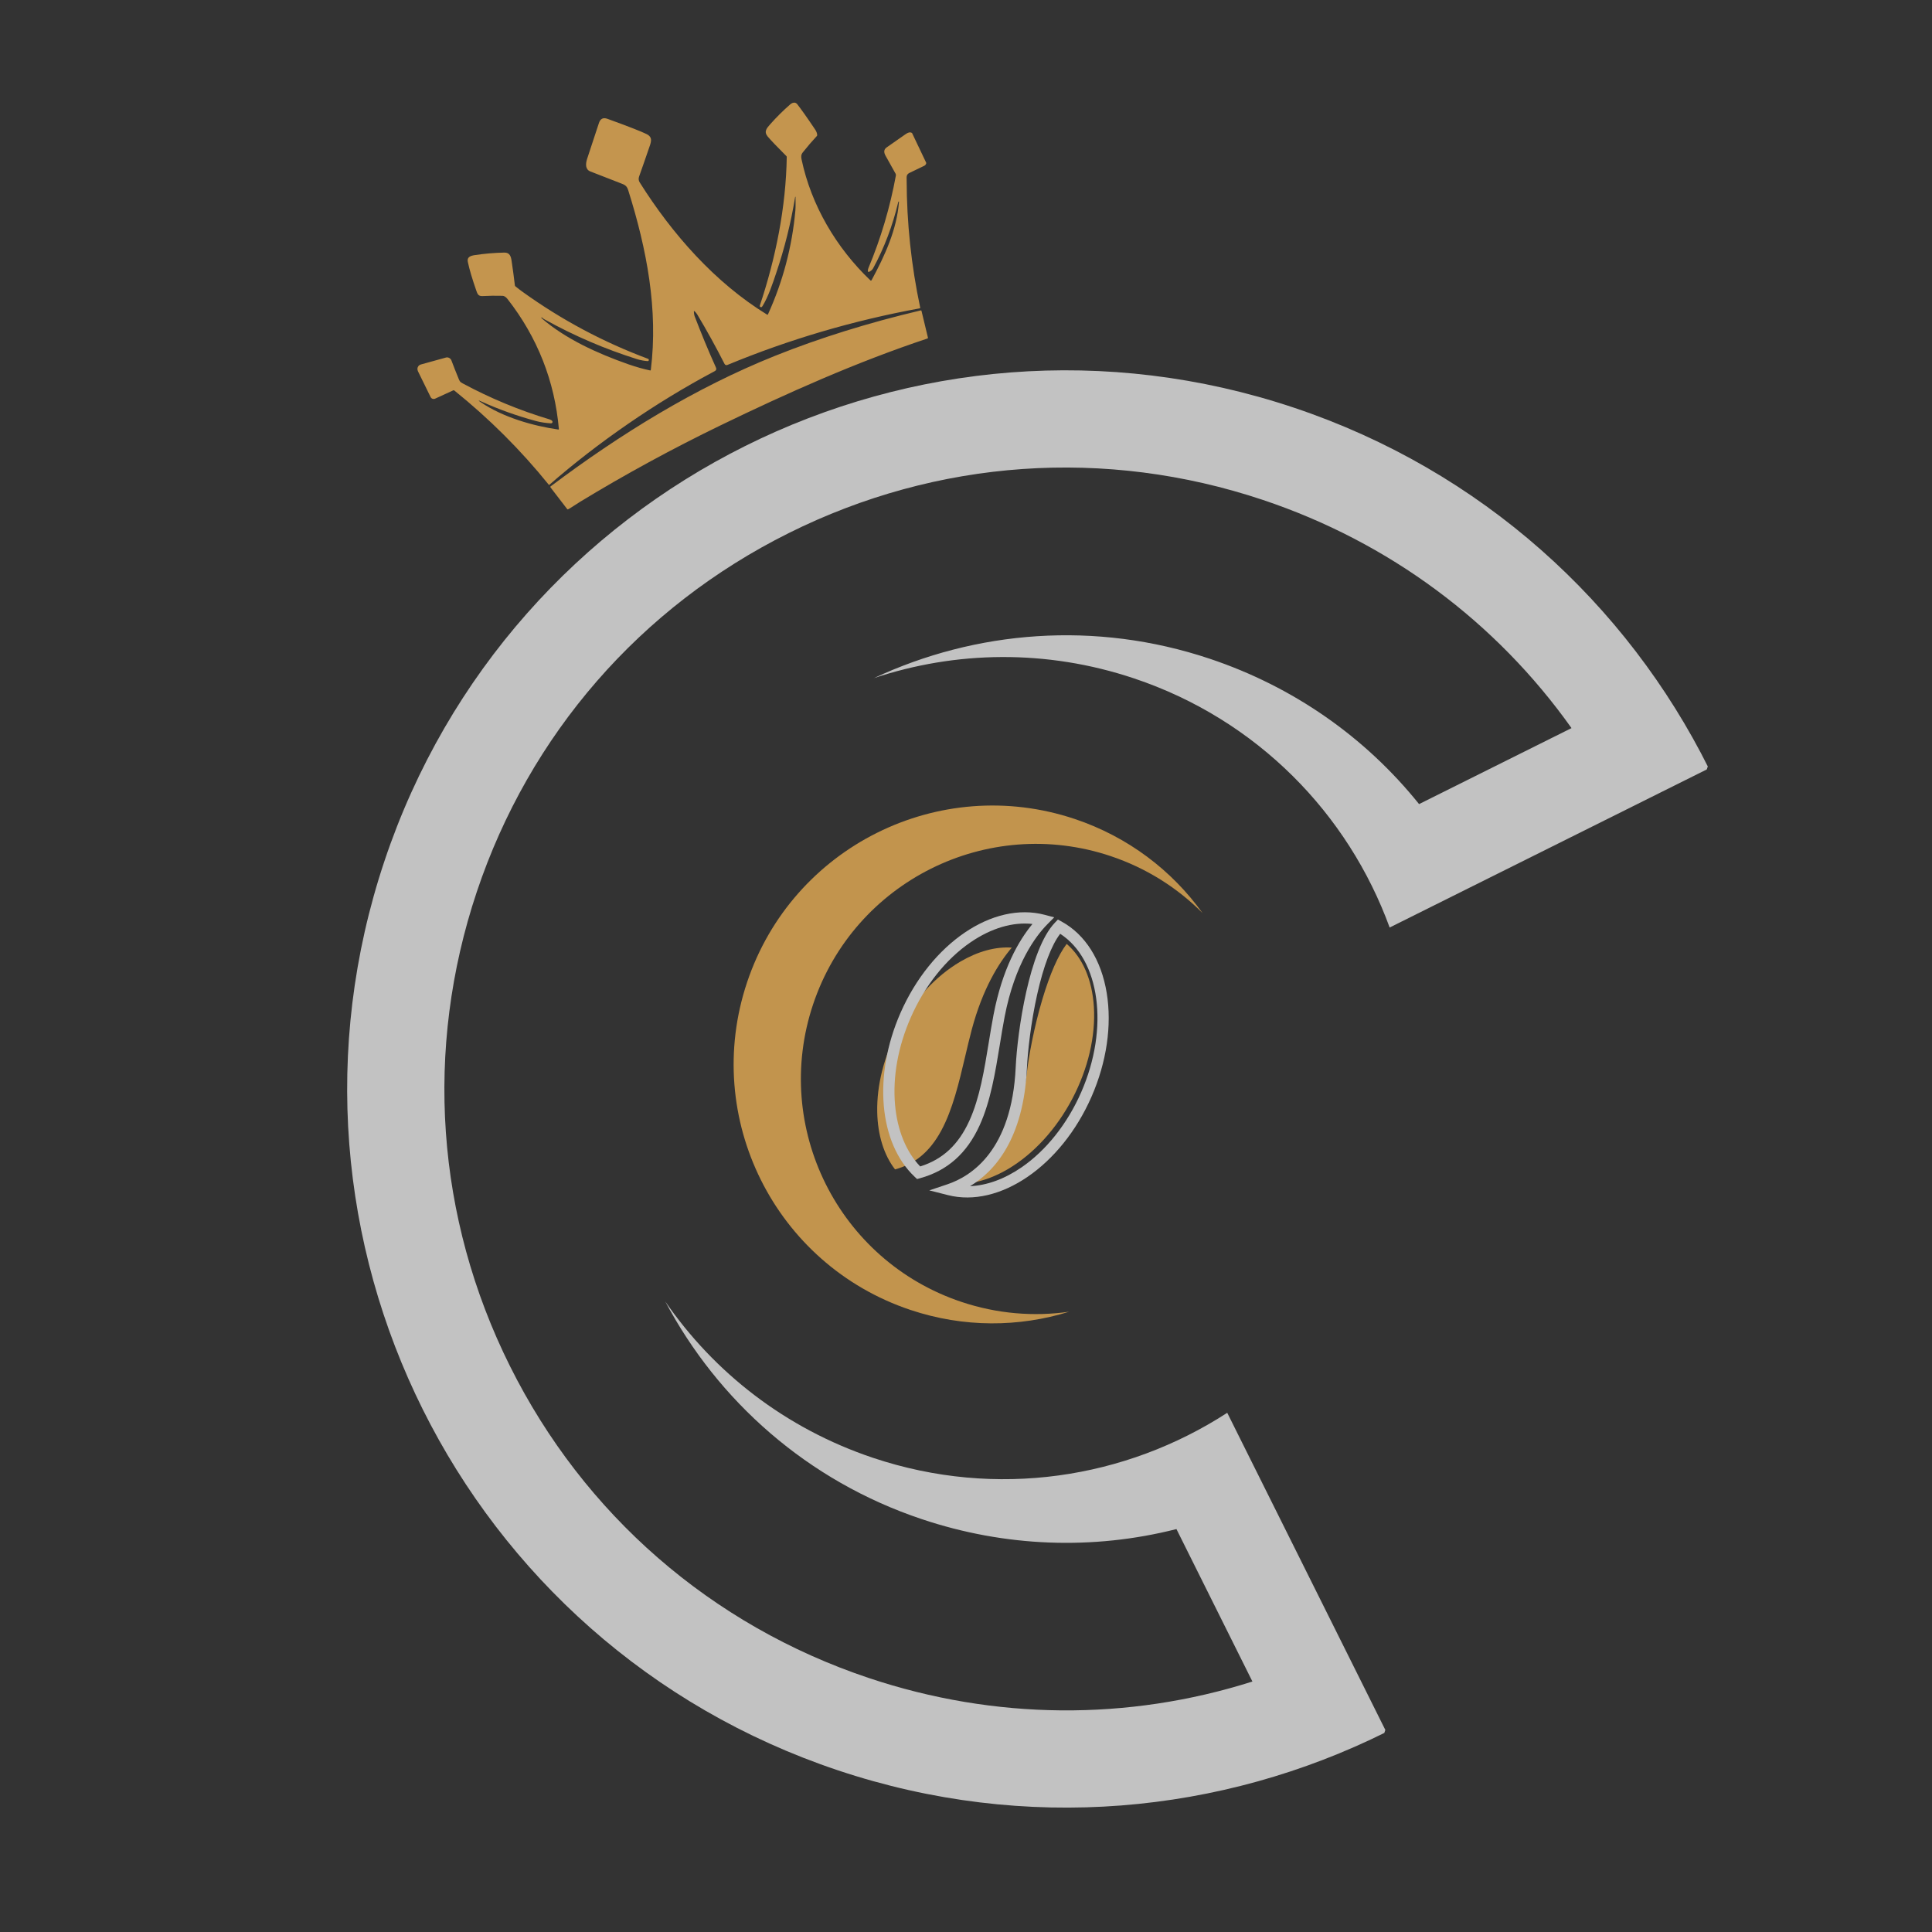 <svg xmlns="http://www.w3.org/2000/svg" xmlns:xlink="http://www.w3.org/1999/xlink" width="500" zoomAndPan="magnify" viewBox="0 0 375 375" height="500" preserveAspectRatio="xMidYMid meet" version="1.0"><rect x="0" y="0" width="375" height="375" fill="#333333" stroke="none"/><defs><filter x="0%" y="0%" width="100%" height="100%" id="6931c90001"><feColorMatrix values="0 0 0 0 1 0 0 0 0 1 0 0 0 0 1 0 0 0 1 0" color-interpolation-filters="sRGB"/></filter><mask id="16596e3631"><g filter="url(#6931c90001)"><rect x="-37.5" width="450" fill="#000000" y="-37.5" height="450" fill-opacity="0.7"/></g></mask><clipPath id="16816fe8f3"><path d="M 37 37 L 302 37 L 302 317 L 37 317 Z M 37 37 " clip-rule="nonzero"/></clipPath><clipPath id="656f894b36"><path d="M 88.918 0.777 L 314.375 76.234 L 225.828 340.812 L 0.371 265.355 Z M 88.918 0.777 " clip-rule="nonzero"/></clipPath><clipPath id="a92f290b27"><path d="M 88.918 0.777 L 314.375 76.234 L 225.828 340.812 L 0.371 265.355 Z M 88.918 0.777 " clip-rule="nonzero"/></clipPath><clipPath id="2a6c19a304"><path d="M 88.891 0.863 L 314.98 76.531 L 226.43 341.113 L 0.34 265.445 Z M 88.891 0.863 " clip-rule="nonzero"/></clipPath><clipPath id="169b4b80b8"><path d="M 88.891 0.863 L 314.645 76.418 L 226.125 340.906 L 0.371 265.352 Z M 88.891 0.863 " clip-rule="nonzero"/></clipPath><clipPath id="114b4aee89"><path d="M 112 122 L 204 122 L 204 223 L 112 223 Z M 112 122 " clip-rule="nonzero"/></clipPath><clipPath id="46ebcd5741"><path d="M 88.918 0.777 L 314.375 76.234 L 225.828 340.812 L 0.371 265.355 Z M 88.918 0.777 " clip-rule="nonzero"/></clipPath><clipPath id="c6b2b1cf03"><path d="M 88.918 0.777 L 314.375 76.234 L 225.828 340.812 L 0.371 265.355 Z M 88.918 0.777 " clip-rule="nonzero"/></clipPath><clipPath id="a7edc58412"><rect x="0" width="316" y="0" height="341"/></clipPath><mask id="1a97ffb4d0"><g filter="url(#6931c90001)"><rect x="-37.5" width="450" fill="#000000" y="-37.5" height="450" fill-opacity="0.7"/></g></mask><clipPath id="43abecc1b6"><path d="M 8 14 L 35 14 L 35 58 L 8 58 Z M 8 14 " clip-rule="nonzero"/></clipPath><clipPath id="0a072497aa"><path d="M 24.418 1.059 L 61.512 17.316 L 38.027 70.898 L 0.934 54.637 Z M 24.418 1.059 " clip-rule="nonzero"/></clipPath><clipPath id="c2c8759212"><path d="M 24.418 1.059 L 61.512 17.316 L 38.027 70.898 L 0.934 54.637 Z M 24.418 1.059 " clip-rule="nonzero"/></clipPath><clipPath id="0b35c765f0"><path d="M 26 14 L 51 14 L 51 61 L 26 61 Z M 26 14 " clip-rule="nonzero"/></clipPath><clipPath id="969fd5f9bd"><path d="M 24.418 1.059 L 61.512 17.316 L 38.027 70.898 L 0.934 54.637 Z M 24.418 1.059 " clip-rule="nonzero"/></clipPath><clipPath id="d9cc953aa7"><path d="M 24.418 1.059 L 61.512 17.316 L 38.027 70.898 L 0.934 54.637 Z M 24.418 1.059 " clip-rule="nonzero"/></clipPath><clipPath id="d000c5c0dc"><path d="M 9 8 L 43 8 L 43 60 L 9 60 Z M 9 8 " clip-rule="nonzero"/></clipPath><clipPath id="3ba9d57402"><path d="M 24.418 1.059 L 61.512 17.316 L 38.027 70.898 L 0.934 54.637 Z M 24.418 1.059 " clip-rule="nonzero"/></clipPath><clipPath id="2aa0bb39cd"><path d="M 24.418 1.059 L 61.512 17.316 L 38.027 70.898 L 0.934 54.637 Z M 24.418 1.059 " clip-rule="nonzero"/></clipPath><clipPath id="eccc7261ad"><path d="M 18 9 L 54 9 L 54 64 L 18 64 Z M 18 9 " clip-rule="nonzero"/></clipPath><clipPath id="fea74b66a2"><path d="M 24.418 1.059 L 61.512 17.316 L 38.027 70.898 L 0.934 54.637 Z M 24.418 1.059 " clip-rule="nonzero"/></clipPath><clipPath id="0fa5f77182"><path d="M 24.418 1.059 L 61.512 17.316 L 38.027 70.898 L 0.934 54.637 Z M 24.418 1.059 " clip-rule="nonzero"/></clipPath><clipPath id="4373b9e08b"><path d="M 41.699 8.652 L 61.547 17.352 L 38.141 70.75 L 18.293 62.051 Z M 41.699 8.652 " clip-rule="nonzero"/></clipPath><clipPath id="491cbcafa6"><path d="M 41.699 8.652 L 61.5 17.328 L 38.105 70.699 L 18.309 62.02 Z M 41.699 8.652 " clip-rule="nonzero"/></clipPath><clipPath id="36596527df"><rect x="0" width="62" y="0" height="71"/></clipPath><mask id="4343207ade"><g filter="url(#6931c90001)"><rect x="-37.5" width="450" fill="#000000" y="-37.5" height="450" fill-opacity="0.71"/></g></mask><clipPath id="5f3ac67eef"><path d="M 13 19 L 113 19 L 113 99 L 13 99 Z M 13 19 " clip-rule="nonzero"/></clipPath><clipPath id="7ab21fa7d2"><path d="M 0.621 45.852 L 96.789 0.098 L 125.145 59.695 L 28.977 105.449 Z M 0.621 45.852 " clip-rule="nonzero"/></clipPath><clipPath id="95aaee78e0"><path d="M 0.609 45.832 L 96.781 0.078 L 125.137 59.676 L 28.965 105.43 Z M 0.609 45.832 " clip-rule="nonzero"/></clipPath><clipPath id="b816a0f5bb"><rect x="0" width="126" y="0" height="106"/></clipPath></defs><g mask="url(#16596e3631)"><g transform="matrix(1, 0, 0, 1, 30, 34)"><g clip-path="url(#a7edc58412)"><g clip-path="url(#16816fe8f3)"><g clip-path="url(#656f894b36)"><g clip-path="url(#a92f290b27)"><g clip-path="url(#2a6c19a304)"><g clip-path="url(#169b4b80b8)"><path fill="#ffffff" d="M 139.469 248.969 C 122.426 243.262 108.59 232.363 99.129 218.617 C 109.344 237.883 126.668 253.418 148.926 260.867 C 165.133 266.293 182.168 266.895 198.348 262.793 L 213.094 292.383 C 188.953 300.043 163.09 299.887 138.609 291.691 C 108.074 281.473 83.344 259.969 68.977 231.148 C 54.613 202.328 52.328 169.641 62.547 139.102 C 72.77 108.566 94.27 83.836 123.09 69.473 C 151.906 55.105 184.598 52.82 215.137 63.039 C 239.617 71.234 260.363 86.676 275.031 107.324 L 245.441 122.074 C 234.992 109.062 221.023 99.289 204.82 93.863 C 182.559 86.414 159.375 88.395 139.621 97.625 C 155.449 92.348 173.062 91.969 190.105 97.672 C 214.07 105.695 231.699 124 239.73 146.031 L 301.68 115.152 C 285.758 83.211 257.648 57.344 221.133 45.125 C 148.098 20.68 69.074 60.07 44.629 133.105 C 20.188 206.145 59.578 285.164 132.613 309.609 C 169.133 321.832 207.145 318.094 239.086 302.172 L 208.207 240.223 C 188.527 252.984 163.438 256.988 139.469 248.969 " fill-opacity="1" fill-rule="nonzero"/></g></g></g></g></g><g clip-path="url(#114b4aee89)"><g clip-path="url(#46ebcd5741)"><g clip-path="url(#c6b2b1cf03)"><path fill="#ffbd59" d="M 156.605 218.695 C 132.711 210.695 119.824 184.844 127.82 160.949 C 135.816 137.055 161.672 124.168 185.566 132.164 C 192.535 134.496 198.562 138.348 203.414 143.227 C 197.473 134.969 188.98 128.438 178.602 124.961 C 152.289 116.156 123.816 130.348 115.008 156.66 C 106.203 182.977 120.395 211.445 146.711 220.254 C 157.09 223.727 167.805 223.621 177.516 220.605 C 170.707 221.578 163.574 221.027 156.605 218.695 " fill-opacity="1" fill-rule="nonzero"/></g></g></g></g></g></g><g mask="url(#1a97ffb4d0)"><g transform="matrix(1, 0, 0, 1, 162, 169)"><g clip-path="url(#36596527df)"><g clip-path="url(#43abecc1b6)"><g clip-path="url(#0a072497aa)"><g clip-path="url(#c2c8759212)"><path fill="#ffbd59" d="M 11.727 57.977 C 9.574 55.211 8.348 51.273 8.27 46.828 C 8.172 41.602 9.574 36.07 12.316 30.836 C 15.301 25.152 19.586 20.473 24.387 17.66 C 27.809 15.652 31.234 14.723 34.387 14.93 C 31.84 17.93 28.73 22.926 26.625 30.816 C 26.168 32.539 25.742 34.344 25.332 36.09 C 24.141 41.145 22.906 46.371 20.691 50.457 C 18.492 54.52 15.633 56.922 11.727 57.977 " fill-opacity="1" fill-rule="nonzero"/></g></g></g><g clip-path="url(#0b35c765f0)"><g clip-path="url(#969fd5f9bd)"><g clip-path="url(#d9cc953aa7)"><path fill="#ffbd59" d="M 26.902 60.531 C 31.34 57.211 35.93 50.953 37.316 39.16 C 37.684 36.023 38.695 30.414 40.328 24.941 C 41.789 20.043 43.406 16.363 45.039 14.211 C 48.121 16.852 49.984 21.141 50.32 26.391 C 50.68 32.09 49.199 38.43 46.152 44.238 C 43.062 50.121 38.629 54.973 33.668 57.902 C 31.414 59.23 29.121 60.117 26.902 60.531 " fill-opacity="1" fill-rule="nonzero"/></g></g></g><g clip-path="url(#d000c5c0dc)"><g clip-path="url(#3ba9d57402)"><g clip-path="url(#2aa0bb39cd)"><path fill="#ffffff" d="M 26.16 48.52 C 24.035 53.195 20.992 56.031 16.613 57.406 C 13.895 54.605 12.172 50.391 11.73 45.457 C 11.25 40.008 12.301 34.145 14.777 28.5 C 17.465 22.367 21.59 17.18 26.398 13.891 C 30.406 11.145 34.602 9.918 38.402 10.34 C 35.684 13.613 32.555 19.094 30.852 27.93 C 30.512 29.703 30.207 31.566 29.914 33.367 C 29.055 38.648 28.168 44.109 26.16 48.52 Z M 32.074 33.719 C 32.363 31.934 32.664 30.086 33 28.344 C 34.988 18.027 39.051 12.672 41.297 10.395 L 42.621 9.055 L 40.797 8.57 C 30.75 5.906 18.703 14.098 12.773 27.625 C 7.438 39.801 8.578 52.883 15.555 59.43 L 16.004 59.852 L 16.594 59.688 C 21.895 58.227 25.676 54.867 28.148 49.426 C 30.277 44.746 31.188 39.141 32.074 33.719 " fill-opacity="1" fill-rule="nonzero"/></g></g></g><g clip-path="url(#eccc7261ad)"><g clip-path="url(#fea74b66a2)"><g clip-path="url(#0fa5f77182)"><g clip-path="url(#4373b9e08b)"><g clip-path="url(#491cbcafa6)"><path fill="#ffffff" d="M 26.285 61.234 C 31.137 58.312 36.688 51.98 37.328 38.281 C 37.477 35.148 38.082 29.535 39.316 24.012 C 40.555 18.484 42.086 14.453 43.781 12.25 C 51.512 17.246 53.336 30.504 47.859 43.004 C 45.184 49.109 41.078 54.285 36.297 57.574 C 32.98 59.855 29.531 61.102 26.285 61.234 Z M 52.809 23.711 C 51.754 17.312 48.652 12.398 44.074 9.883 L 43.34 9.48 L 42.762 10.086 C 37.758 15.297 35.469 31.262 35.145 38.176 C 34.391 54.316 26.516 59.32 21.891 60.871 L 18.375 62.051 L 21.969 62.965 C 31.98 65.52 43.973 57.316 49.859 43.879 C 52.801 37.172 53.848 30.008 52.809 23.711 " fill-opacity="1" fill-rule="nonzero"/></g></g></g></g></g></g></g></g><g mask="url(#4343207ade)"><g transform="matrix(1, 0, 0, 1, 68, 0)"><g clip-path="url(#b816a0f5bb)"><g clip-path="url(#5f3ac67eef)"><g clip-path="url(#7ab21fa7d2)"><g clip-path="url(#95aaee78e0)"><path fill="#ffbd59" d="M 25.438 77.938 C 24.758 77.625 24.73 77.684 25.344 78.09 C 29.629 81 35.5 82.68 40.363 83.371 C 40.445 83.387 40.484 83.348 40.477 83.262 C 39.664 73.988 36.324 65.457 30.48 58.004 C 30.172 57.621 29.859 57.43 29.539 57.418 C 28.238 57.383 26.941 57.395 25.633 57.469 C 24.754 57.508 24.652 56.949 24.402 56.27 C 23.668 54.148 23.117 52.336 22.801 50.816 C 22.605 49.871 23.375 49.633 24.164 49.516 C 26.066 49.227 27.957 49.07 29.883 49.027 C 30.941 49.008 31.184 49.754 31.312 50.715 C 31.555 52.27 31.746 53.832 31.938 55.395 C 31.945 55.484 31.988 55.535 32.047 55.582 C 32.527 55.977 33.02 56.348 33.52 56.707 C 41.027 62.105 49.125 66.418 57.805 69.652 C 57.852 69.668 57.883 69.699 57.902 69.742 C 57.973 69.848 57.949 69.988 57.848 70.055 C 57.809 70.082 57.758 70.09 57.703 70.094 C 57.059 70.051 56.355 69.926 55.645 69.707 C 49.492 67.773 43.52 65.219 37.73 62.012 C 37.484 61.879 37.293 61.75 37.176 61.613 L 37.172 61.605 C 37.148 61.598 37.113 61.598 37.105 61.621 L 37.109 61.629 C 37.098 61.645 37.09 61.664 37.086 61.695 C 37.074 61.707 37.078 61.723 37.086 61.738 C 41.793 65.809 47.996 68.609 53.93 70.695 C 55.469 71.23 56.891 71.629 58.176 71.898 C 58.258 71.922 58.316 71.887 58.324 71.789 C 59.77 60.121 57.566 48.461 53.953 36.973 C 53.699 36.168 53.422 35.93 52.617 35.625 C 50.602 34.828 48.582 34.055 46.574 33.273 C 45.629 32.906 45.633 31.867 45.945 30.875 C 46.703 28.531 47.48 26.188 48.262 23.848 C 48.547 23.023 49.09 22.766 49.91 23.066 C 53.906 24.516 56.434 25.5 57.465 26.008 C 58.84 26.668 58.344 27.664 57.895 28.965 C 57.301 30.723 56.672 32.492 56.055 34.246 C 55.902 34.656 55.945 35.051 56.172 35.414 C 62.438 45.379 70.766 54.859 80.879 61.059 C 80.977 61.105 81.039 61.082 81.07 60.996 C 83.977 54.598 85.746 47.891 86.383 40.855 C 86.453 40.039 86.398 39.109 86.414 38.258 C 86.414 38.223 86.406 38.199 86.383 38.191 C 86.383 38.191 86.379 38.184 86.363 38.191 C 86.344 38.191 86.332 38.203 86.34 38.219 C 85.516 43.242 84.297 48.164 82.66 52.992 C 81.973 55.055 81.141 57.555 80.004 59.41 C 79.848 59.66 79.699 59.691 79.535 59.539 C 79.473 59.488 79.445 59.395 79.48 59.316 C 82.562 50.117 84.562 40.195 84.707 30.457 C 84.691 30.391 84.68 30.324 84.621 30.281 C 82.801 28.461 81.59 27.191 80.992 26.477 C 80.227 25.52 80.812 24.898 81.527 24.082 C 82.734 22.727 84.02 21.445 85.395 20.25 C 85.812 19.895 86.371 19.754 86.738 20.215 C 87.445 21.117 88.598 22.73 90.172 25.074 C 90.457 25.48 90.598 25.855 90.617 26.203 C 90.629 26.27 90.594 26.352 90.547 26.402 C 89.598 27.422 88.703 28.473 87.84 29.555 C 87.469 30.016 87.473 30.41 87.586 30.953 C 89.457 39.832 94.316 48.109 100.965 54.441 L 100.969 54.449 C 101.023 54.488 101.109 54.473 101.141 54.422 L 101.156 54.414 C 103.734 49.645 106.082 44.578 106.492 39.148 L 106.488 39.141 C 106.5 39.129 106.477 39.117 106.461 39.125 C 106.441 39.125 106.426 39.125 106.391 39.133 C 106.371 39.133 106.375 39.141 106.367 39.16 C 105.258 43.816 103.633 48.121 101.473 52.078 C 101.316 52.363 101.047 52.602 100.652 52.781 C 100.574 52.809 100.496 52.762 100.465 52.695 L 100.477 52.68 C 100.426 52.492 100.457 52.289 100.559 52.035 C 102.98 46.246 104.758 40.25 105.891 34.062 C 105.91 33.949 105.891 33.832 105.84 33.727 C 105.18 32.57 104.523 31.379 103.852 30.164 C 103.496 29.492 103.578 28.973 104.117 28.598 C 105.344 27.746 106.57 26.891 107.797 26.027 C 108.793 25.336 109.219 25.773 109.637 26.734 C 110.328 28.297 111.016 29.789 111.723 31.195 C 111.719 31.188 111.723 31.195 111.723 31.195 C 111.898 31.562 111.758 31.996 111.402 32.176 L 111.387 32.184 C 110.414 32.645 109.457 33.109 108.531 33.559 C 107.922 33.859 107.965 34.262 107.98 34.941 C 108 43.289 108.879 51.539 110.609 59.699 C 110.629 59.781 110.586 59.84 110.5 59.852 C 97.645 62.211 85.219 65.855 73.176 70.84 C 72.977 70.926 72.75 70.844 72.645 70.656 C 70.973 67.371 69.207 64.164 67.324 61.016 C 67.18 60.793 67.012 60.59 66.816 60.414 C 66.727 60.34 66.684 60.359 66.68 60.48 C 66.695 60.812 66.734 61.098 66.812 61.336 C 68.102 64.699 69.465 68.027 70.949 71.305 C 71.199 71.863 70.82 71.992 70.352 72.242 C 59.332 78.109 48.039 85.875 38.621 94.105 C 38.578 94.137 38.543 94.133 38.52 94.09 C 33.066 87.336 26.953 81.246 20.199 75.809 C 20.113 75.746 20.066 75.727 20.023 75.746 L 16.449 77.383 C 16.109 77.523 15.734 77.391 15.578 77.062 L 13.102 72.012 C 13.094 71.996 13.098 71.961 13.086 71.938 C 12.906 71.484 13.129 70.953 13.598 70.777 C 13.613 70.77 13.645 70.754 13.676 70.75 L 18.531 69.406 C 18.949 69.285 19.398 69.492 19.59 69.891 L 19.621 69.961 C 20.094 71.223 20.578 72.434 21.051 73.586 C 21.25 74.043 21.328 74.164 21.77 74.398 C 27.18 77.309 32.812 79.652 38.695 81.41 C 38.934 81.488 39.117 81.602 39.207 81.75 L 39.219 81.773 C 39.285 81.91 39.219 82.078 39.082 82.145 C 39.039 82.164 39.004 82.172 38.949 82.172 C 37.961 82.105 37.004 81.984 36.016 81.719 C 32.281 80.703 28.742 79.438 25.438 77.934 M 112.031 65.699 C 98.27 70.281 84.879 76.258 71.848 82.566 C 62.477 87.109 53.355 92.07 44.469 97.477 C 43.953 97.785 43.02 98.449 42.262 98.859 C 42.184 98.895 42.141 98.875 42.094 98.816 L 38.867 94.621 C 38.805 94.523 38.805 94.449 38.902 94.387 C 52.418 84.227 67.023 75.242 82.434 69.066 C 91.086 65.602 100.523 62.66 110.711 60.25 C 110.793 60.227 110.84 60.25 110.859 60.332 L 112.117 65.559 C 112.125 65.617 112.082 65.684 112.035 65.699 Z M 112.031 65.699 " fill-opacity="1" fill-rule="evenodd"/></g></g></g></g></g></g></svg>